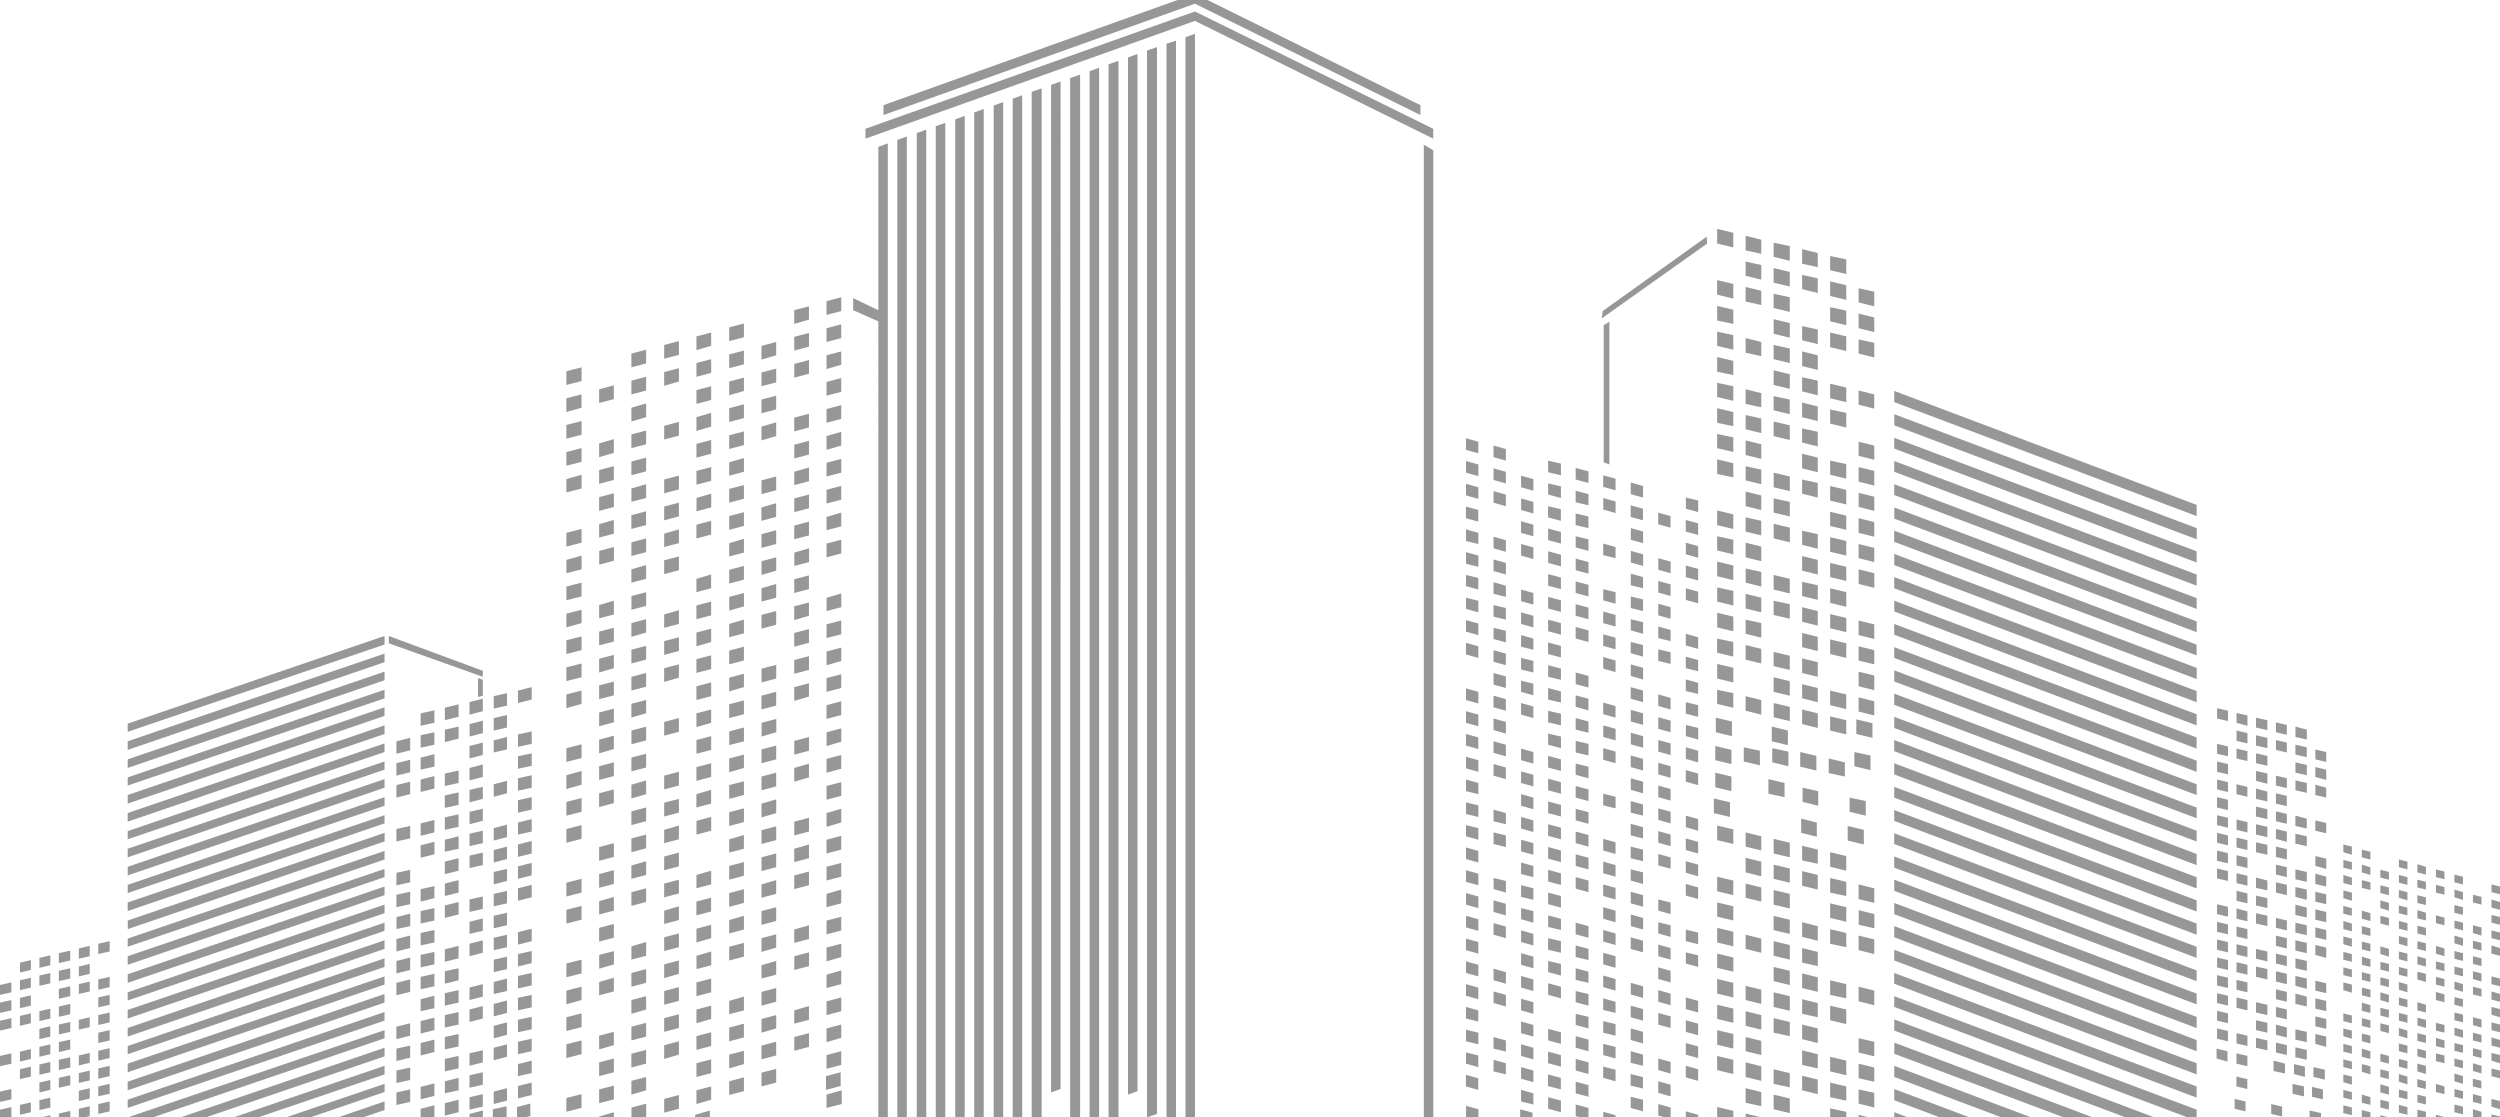 <svg xmlns="http://www.w3.org/2000/svg" width="223.799" height="100" viewBox="0 0 223.799 100">
  <path id="Building_Image" d="M224.578,100.554v-.242l.765.193v.05Zm-1.622,0-.036-.011v-.693l.765.231v.473Zm-3.351,0v-.2l.765.193v.011Zm-1.658,0v-.665l.765.193v.473Zm-3.315,0v-.165l.657.165Zm-1.657,0v-.626l.765.192v.435Zm-4.675,0v-.589l1.021.231v.357Zm-11,0-26.183-9.861v-.962l27.072,10.158v.665Zm-5.541,0-20.642-7.745v-1l23.22,8.745Zm-5.538,0-15.1-5.667v-1l17.7,6.668Zm-5.572,0-9.531-3.59v-1l12.186,4.59Zm-5.517,0-4.014-1.512v-1l6.669,2.512Zm-4.014,0v-.435l1.154.435Zm-3.188,0v-.2l.824.2Zm-2.55,0v-.78l1.445.308v.473Zm-7.564,0v-.319l1.289.319Zm-2.55,0v-.9l1.445.346v.55Zm-2.806,0v-.511l1.105.308v.2Zm-1.946,0-.519-.127V99.389l1.105.308v.858Zm-5.449,0v-.473l1.105.308v.165Zm-2.136,0-.329-.088V99.428l1.147.308v.819Zm-5.3,0v-.7l1.105.308v.4Zm-4.845,0V99.543l1.105.308v.7Zm-3.782,0V13.505l.85.5v86.549Zm-21.335,0V3.886l.85-.308v96.976Zm-1.7,0V4.463l.85-.269v96.36Zm-1.742,0V5.079l.893-.308v95.5l-.812.28Zm-3.442,0V6.311L101.671,6v94.551Zm-1.7,0V6.926l.851-.308v93.936Zm-1.742,0V7.542l.893-.308v93.32Zm-3.442,0V8.773l.893-.308v92.089Zm-1.7,0V9.389l.85-.308v91.473Zm-1.7,0V10l.85-.308v90.858Zm-1.743,0V10.62l.851-.308v90.242Zm-1.7,0V11.236l.85-.308v89.627Zm-1.742,0v-88.7l.85-.308v89.011Zm-1.7,0V12.467l.85-.308v88.4Zm-1.742,0V13.082l.85-.308v87.78Zm-1.7,0V29.32l-2.253-1V27.242l2.253,1.078V13.7l.85-.308v87.164Zm-16.4,0v-.2l1.317-.384v.588Zm-5.7,0V99.7l1.318-.346v1.2Zm-2.89,0v-.05l1.318-.384v.434Zm-7.352,0v-.9l1.19-.308v1.116l-.341.088Zm-2.167,0v-.7l1.232-.269v.973Zm-2.083,0v-.281l1.19-.308v.589Zm-4.378,0v-.743l1.233-.308v1.05Zm-7.319,0,4.089-1.4v.77l-1.835.626Zm-4.664,0,8.753-2.974v.731L29.4,100.554Zm-4.691,0,13.444-4.59v.77l-11.246,3.821Zm-4.732,0,18.176-6.206v.77l-15.922,5.436Zm-4.734,0,22.91-7.783V93.5l-20.657,7.052Zm-4.459,0v-.742l.977-.231v.886l-.37.087Zm-1.786,0v-.319l1.021-.23v.549Zm-1.461,0,.7-.165v.165Zm-3.809,0v-.665l1.02-.23v.885l-.048.011Zm203.315-.281v-.885l.977.23v.886ZM41.366,99.311,42.6,99v1.116l-1.232.308Zm169.952.886V99.5l.765.193v.693Zm4.973-.039v-.692l.765.192v.693ZM3.328,99.466l.977-.23v.885l-.977.23Zm217.935.653v-.692l.765.193v.692ZM10.341,99.39l1.02-.231v.885l-1.02.231Zm149.979.461V98.543l1.445.346V100.2ZM61,98.927l1.318-.346v1.231L61,100.158Zm79.133.885V98.773l1.147.308v1.039Zm-87.887-.961L53.6,98.5v1.231l-1.36.346Zm149.341.961v-.885l.977.23v.886Zm-54.059-.076v-1l1.1.27v1.039ZM5.071,99.043l.977-.231V99.7l-.977.23Zm209.562.653V99l.765.192v.693ZM43.575,98.773l1.19-.269v1.115l-1.19.27Zm181,.847v-.693l.765.193v.731ZM75.534,98.543l1.36-.385v1.231l-1.36.347ZM12.975,99l22.992-7.85v.77L12.975,99.735Zm154.951.347v-1.27l1.4.308V99.7Zm-10.114-.077V97.965l1.4.346v1.27Zm55.164,0v-.731l.765.23v.693ZM37.031,98.35l1.232-.27V99.2l-1.232.269Zm180.917.885v-.692l.765.192v.693Zm-80.238-.076V98.119l1.1.308v1Zm85.21.038V98.5l.765.193v.692ZM63.889,98.158l1.318-.346V99l-1.318.384Zm-18.147.115,1.19-.308v1.116l-1.19.308Zm9.435-.192,1.318-.346v1.231l-1.318.346Zm-53.634.193,1.02-.231v.923l-1.02.231ZM8.6,98.2l.977-.23v.923l-.977.23Zm156.778.577V97.465l1.445.346v1.27Zm45.941.039v-.693l.765.193V99Zm4.973-.039V98.08l.765.193v.693Zm-7.778-.039V97.85l.978.23v.886ZM39.2,97.85l1.233-.308v1.116l-1.233.308Zm182.065.885v-.692l.765.193v.692ZM47.911,97.772l1.232-.308v1.116l-1.232.308Zm123.2-9.158v-.962l27.072,10.158v1ZM142.6,98.427V97.388l1.147.308v1.039ZM10.341,97.812l1.02-.231v.885l-1.02.231Zm196.43.653v-.885l1.021.23V98.7Zm-56.779-.077V97.349l1.105.308V98.7Zm-83.17-1.039L68.139,97v1.231l-1.318.346Zm147.812,1v-.732l.765.231v.693ZM102.521,5.7l.85-.309V98.235l-.85.308ZM58.067,97.312l1.318-.346v1.192l-1.318.385Zm161.538,1v-.731l.765.23V98.5Zm-56.736-.154V96.85l1.4.346V98.5Zm-121.5-.808,1.232-.308v1.116l-1.232.269ZM95.636,8.158l.851-.308V98.042l-.851.308ZM5.071,97.465l.977-.231v.886l-.977.23Zm7.9-.077,22.992-7.849v.77L12.975,98.158Zm119.8.423V96.772l1.105.308v1.039Zm-57.288-.923,1.317-.347v1.232l-1.317.346Zm64.64.885V96.734l1.147.308V98.08Zm77.816.077v-.693l.765.193v.693Zm-16.192-.039v-.885l.977.23v.885Zm21.164,0v-.692l.765.192V98Zm-75.393-.076V96.7l1.1.27V98ZM6.813,97.043l1.021-.231V97.7l-1.021.231Zm36.762-.232,1.19-.269v1.116l-1.19.269Zm116.744.77V96.272l1.445.346v1.27Zm-90.607-1,1.317-.346v1.232l-1.317.346Zm141.606.847v-.693l.765.193v.731Zm4.973-.039V96.7l.765.231v.692Zm4.972-.039v-.692l.765.23v.693ZM8.6,96.619l.977-.23v.885L8.6,97.5Zm28.432-.231,1.232-.269v1.116l-1.232.269Zm100.679.732V96.08l1.1.308v1.04Zm30.217-.039V95.772l1.4.346v1.27Zm-22.865-.039v-1l1.105.269v1.039Zm12.75-.076V95.657l1.4.347v1.309ZM152.456,97V95.964l1.105.308v1.039Zm56.184-.038V96.08l1.02.231V97.2ZM3.328,96.272l.977-.23v.885l-.977.231Zm211.3.693v-.693l.765.193v.692ZM10.341,96.2l1.02-.23v.923l-1.02.23Zm214.237.692V96.2l.765.192v.693ZM63.889,95.734l1.318-.346v1.231l-1.318.347ZM206.9,96.7V95.81l.977.23v.923ZM55.177,95.657l1.318-.346v1.231l-1.318.347Zm-7.267.154,1.232-.308v1.116l-1.232.269Zm117.466.654V95.156l1.445.346v1.309ZM5.071,95.849l.977-.23v.923l-.977.23Zm207.905.653V95.81l.765.193v.731Zm-41.862-9.966v-.962l27.072,10.158v1Zm-35.87,9.928V95.425l1.105.309v1Zm20.018-.115V95.08l1.445.346V96.7Zm62.685.115v-.693l.765.193V96.7ZM142.6,96.387V95.349l1.147.308V96.7Zm80.323.039v-.693l.765.231v.693Zm-17.849,0V95.5l1.02.269v.886Zm-55.08-.076V95.31l1.105.308v1.039ZM12.975,95.773l22.992-7.811v.731l-22.992,7.85Zm28.391-.424,1.232-.27v1.116l-1.232.27Zm-34.553.077,1.021-.231v.924l-1.021.23Zm204.505.653v-.692l.765.192v.693Zm4.973-.039v-.692l.765.193v.692ZM75.534,95l1.318-.346v1.231l-1.318.346Zm87.335.886V94.579l1.4.347V96.2Zm-96.048-.923,1.318-.346V95.81l-1.318.385ZM221.263,96V95.31l.765.193v.692Zm-163.2-1.116,1.318-.346v1.231l-1.318.346Zm74.713.885v-1l1.105.269V96.08Zm7.352-.039V94.694l1.147.308v1.039Zm61.624.039v-.923l.977.231V96ZM1.544,95.08l1.02-.23v.923L1.544,96Zm145.984.616v-1.04l1.1.308v1ZM43.575,94.848l1.19-.269v1.077l-1.19.308ZM8.6,95.041l.977-.23V95.7l-.977.231Zm206.034.538v-.692l.765.193v.692Zm9.945-.076V94.81l.765.193v.732Zm-4.973.039v-.693l.765.193v.692ZM3.328,94.7l.977-.231v.885l-.977.231Zm196.643.615v-.885l.977.23v.923ZM37.031,94.425l1.232-.27v1.078l-1.232.308Zm-26.69.193,1.02-.23v.885l-1.02.23Zm35.4-.27,1.19-.308v1.116l-1.19.308Zm161.284.847V94.31l1.02.23v.885ZM137.71,95.08V94.04l1.1.308v1.04Zm-68-.923,1.317-.347v1.231l-1.317.347Zm143.264,1v-.731l.765.23v.693ZM61,94.118l1.318-.346v1.193L61,95.349Zm156.948,1v-.692l.765.193v.692ZM145.062,95V94l1.105.269V95.31Zm77.858.077v-.693l.765.193v.693ZM52.245,94.04l1.36-.346v1.231l-1.36.346Zm100.211.923V93.925l1.105.308v1.039ZM5.071,94.271l.977-.23v.885l-.977.231Zm162.856.5V93.5l1.4.308v1.309ZM39.2,93.925l1.233-.308v1.116l-1.233.308Zm166.086.847v-.886l.977.231V95Zm-47.471-.115v-1.27l1.4.346V95ZM12.975,94.195l22.992-7.85v.77L12.975,94.926Zm34.935-.385,1.232-.27v1.116l-1.232.269Zm163.408.885V94l.765.192v.693Zm4.973-.039v-.692l.765.193v.692Zm4.972-.038v-.693l.765.193v.692Zm-214.45-.77,1.021-.23V94.5l-1.021.23Zm128.432.577V93.387l1.105.308v1Zm35.87-9.966v-1l27.072,10.2v1ZM142.6,94.348V93.309l1.147.308v1.039Zm-69.953-.961,1.318-.347v1.231l-1.318.347Zm130.854.961v-.885l1.021.23v.886ZM63.889,93.309l1.318-.347v1.231l-1.318.347Zm-8.712-.039,1.318-.346v1.192l-1.318.385Zm-13.811.115,1.232-.269v1.116l-1.232.269Zm113.9.693V92.771l1.445.346v1.309Zm64.343.115v-.731l.765.231v.692Zm4.973-.038v-.732l.765.231v.692ZM208.811,94v-.885l.977.231v.923Zm-7.055-.038V93.04l.977.23v.923Zm-68.976-.193V92.732l1.105.269V94.04Zm7.352-.076v-1.04l1.147.308V94Zm72.844.076v-.692l.765.192v.693Zm-65.449-.115V92.617l1.1.308v1.039ZM10.341,93l1.02-.231v.923l-1.02.231Zm207.607.73V93.04l.765.193v.692Zm-55.078-.153V92.271l1.4.347v1.308Zm60.051.115V93l.765.193v.692ZM75.534,92.617l1.318-.347v1.193l-1.318.385Zm131.492,1v-.923l1.02.23v.923Zm-7.013-.077v-.923l.977.231v.923Zm-133.192-1,1.318-.346v1.231l-1.318.347Zm-8.754-.076,1.318-.346v1.231l-1.318.347Zm-53,.193.977-.231v.923l-.977.231Zm31.96-.193,1.232-.308v1.116l-1.232.308Zm174.288.847v-.693l.765.193v.732Zm4.973-.039v-.692l.765.23V93.5ZM45.743,92.386l1.19-.308v1.116l-1.19.308Zm175.521.847V92.54l.765.231v.692Zm-15.979-.039v-.923l.977.269v.885ZM137.71,93.04V92l1.1.308v1.039ZM12.975,92.578l22.992-7.85v.77l-22.992,7.85ZM160.32,93V91.694l1.445.346v1.27Zm-15.258,0V91.963l1.105.269v1.039Zm7.394-.076V91.886l1.105.308v1.039ZM6.813,92.271l1.021-.23v.885l-1.021.231ZM39.2,91.962l1.233-.308V92.77l-1.233.308Zm175.435.886v-.693l.765.193v.693Zm4.973-.039v-.692l.765.192V93ZM203.5,92.77v-.885l1.021.23V93Zm-133.786-1,1.317-.346v1.193L69.712,93Zm154.866,1v-.693l.765.193v.692ZM47.911,91.847l1.232-.269v1.116l-1.232.269ZM61,91.694l1.318-.346v1.231L61,92.925Zm-8.754-.077,1.36-.346V92.5l-1.36.347Zm-50.7.308,1.02-.23v.885l-1.02.231Zm156.269.462V91.077l1.4.347v1.309ZM8.6,91.848l.977-.231V92.5l-.977.23Zm200.212.577v-.886l.977.231v.885ZM142.6,92.309v-1l1.147.269v1.039Zm75.351.039v-.692l.765.192v.732Zm-4.972.039v-.693l.765.193v.693Zm-41.862-10v-1l27.072,10.2v1Zm-21.123,9.889V91.231l1.105.308v1.039Zm72.929.038v-.692l.765.193v.731ZM41.366,91.424l1.232-.269V92.27l-1.232.27ZM3.328,91.5l.977-.23v.885l-.977.231Zm7.013-.076,1.02-.231v.885l-1.02.231Zm155.036.461V90.578l1.445.346v1.308ZM72.644,91l1.318-.385v1.232l-1.318.346Zm-8.755-.076,1.318-.346V91.77l-1.318.385Zm147.429,1.039V91.27l.765.193v.692Zm-11.3-.039v-.886l.977.231v.885Zm16.277,0v-.693l.765.193v.693Zm-61.028-.154V90.5l1.445.346v1.27Zm66,.115v-.692l.765.192v.693ZM43.575,90.923l1.19-.308v1.116l-1.19.308Zm89.2.808V90.693l1.105.308v1ZM5.071,91.078l.977-.231v.886l-.977.23Zm142.456.538V90.578l1.1.308v1.039Zm57.757-.039v-.885l.977.23v.886ZM12.975,90.962l22.992-7.81v.731l-22.992,7.85Zm201.658.5V90.77l.765.193v.693Zm9.945-.077v-.692l.765.193v.731Zm-61.709-.076V90l1.4.347v1.27ZM6.813,90.655l1.021-.231v.923l-1.021.231Zm38.93-.232,1.19-.308v1.116l-1.19.308Zm157.756.77v-.923l1.021.231v.923Zm-127.964-1,1.318-.347v1.232l-1.318.346Zm-8.713-.039,1.318-.384V91l-1.318.347ZM137.71,91V89.961l1.1.309v1.039Zm-79.643-.923,1.318-.346v1.192l-1.318.385Zm-56.524.231,1.02-.231V91l-1.02.231Zm211.432.731v-.732l.765.231v.692Zm-67.914-.077V89.924l1.105.308v1ZM217.948,91V90.27l.765.23v.693Zm-65.491-.115v-1.04l1.105.308v1.04Zm56.354-.039v-.923l.977.23v.923ZM39.2,90l1.233-.308v1.116l-1.233.269Zm121.122.693V89.384l1.445.347V91.04Zm41.436.076v-.923l.977.231V91ZM47.911,89.885l1.232-.27v1.116L47.911,91Zm-44.582,0,.977-.23v.923l-.977.231Zm212.963.654v-.693l.765.193v.693Zm-205.95-.692,1.02-.231V90.5l-1.02.231Zm210.922.653v-.693l.765.193v.693Zm-14.237-.077V89.5l1.02.27v.885Zm-71.781-.076V89.308l1.105.308v1.039Zm7.352-.076v-1l1.147.269v1.04Zm-72.885-.923L71.029,89v1.231l-1.317.347Zm130.3,1v-.885l.977.23v.885ZM41.366,89.461l1.232-.269v1.116l-1.232.269Zm126.561.732V88.885l1.4.346v1.309Zm-17.935.039V89.192l1.105.308v1.039ZM61,89.269l1.318-.347v1.231L61,90.5ZM171.114,80.3v-1l27.072,10.2v.962ZM52.245,89.23l1.36-.346v1.192l-1.36.384Zm105.567.847v-1.27l1.4.346v1.27Zm56.821,0v-.693l.765.231v.692Zm4.973,0v-.732l.765.231v.693Zm4.973-.039v-.731l.765.23v.693ZM205.284,90v-.885l.977.23v.886ZM12.975,89.385l22.992-7.85v.77L12.975,90.116Zm30.6-.424,1.19-.308v1.115l-1.19.308Zm89.2.731V88.654l1.105.308V90ZM6.813,89.077l1.021-.231v.885l-1.021.231Zm158.564.538V88.307l1.445.347v1.27Zm-25.245,0V88.576l1.147.308v1.039Zm7.4-.039V88.538l1.1.308v1.039Zm65.449.076v-.692l.765.193v.692ZM155.263,89.5V88.192l1.445.346v1.308Zm67.658.076v-.693l.765.193v.693ZM63.889,88.5l1.318-.346v1.231l-1.318.347Zm-8.712-.039,1.318-.384v1.231l-1.318.347Zm-18.147.076,1.232-.308v1.116l-1.232.308Zm-35.487.194,1.02-.231v.886l-1.02.23ZM8.6,88.654l.977-.23v.885l-.977.231Zm37.144-.193,1.19-.308v1.116l-1.19.269Zm163.068.77v-.885l.977.23v.886Zm2.507-.039V88.5l.765.193v.731Zm4.973-.038v-.693l.765.231v.692Zm-14.535,0v-.885l.977.231v.885ZM162.869,89V87.692l1.4.346v1.309Zm58.394.115v-.693l.765.231v.692Zm-83.553-.154V87.923l1.1.308v1.039Zm7.352-.039V87.884l1.105.308V89.23ZM3.328,88.308l.977-.231v.885l-.977.231Zm7.013-.077,1.02-.23v.923l-1.02.23ZM39.2,88l1.233-.269v1.115l-1.233.27Zm167.828.808v-.886l1.02.231v.923ZM47.911,87.922l1.232-.269v1.116l-1.232.269Zm152.1.847v-.923l.977.23V89ZM75.534,87.808l1.318-.385v1.231L75.534,89Zm139.1.923v-.692l.765.193v.692ZM58.067,87.653l1.318-.346v1.231l-1.318.347Zm161.538,1.039V88l.765.193v.692Zm4.973-.039v-.693l.765.193v.693ZM5.071,87.884l.977-.23v.923l-.977.23Zm155.249.5v-1.27l1.445.347v1.27Zm44.964.038V87.5l.977.231v.923Zm-70.039-.115V87.269l1.105.308v1.039ZM41.366,87.5,42.6,87.23v1.077l-1.232.308Zm101.231.77V87.23l1.147.308v1Zm-129.622-.5,22.992-7.85v.769l-22.992,7.85Zm137.016.423V87.152l1.105.308V88.5Zm67.956.039v-.693l.765.193v.731Zm-4.972.038v-.692l.765.193v.692Zm9.944-.076V87.5l.765.193v.731ZM6.813,87.461l1.021-.231v.924l-1.021.23Zm164.3-9.235v-1l27.072,10.2v.961ZM203.5,88v-.923l1.021.23v.923ZM69.712,86.961l1.317-.385v1.231l-1.317.347ZM61,86.883l1.318-.346V87.73L61,88.115Zm150.319.962v-.693l.765.193v.693ZM52.245,86.807l1.36-.346v1.231l-1.36.346Zm164.046,1v-.692l.765.193V88ZM8.6,87.076l.977-.23v.885l-.977.231Zm212.665.693v-.693l.765.193v.692Zm-88.483-.116V86.614l1.105.308v1.039Zm7.352-.076v-1l1.147.269v1.039Zm61.624,0v-.886l.977.231v.885Zm-164.725-1,1.232-.308v1.116l-1.232.308Zm-33.7.155.977-.231v.885l-.977.231Zm42.414-.27,1.19-.27v1.116l-1.19.27Zm168.89.885v-.692l.765.192v.693Zm-59.37-.154V85.922l1.445.346v1.27Zm64.343.116v-.693l.765.193V87.5Zm-12.579-.077v-.885l1.02.23v.885Zm-7.013-.077v-.885l.977.231v.885Zm-127.369-1,1.318-.347v1.231l-1.318.347Zm-8.755-.039,1.318-.384v1.231l-1.318.347Zm-8.712-.076,1.318-.346v1.192l-1.318.385Zm82.533.885V85.883l1.1.308V87.23ZM5.071,86.306l.977-.23v.885l-.977.231Zm139.991.577V85.845l1.105.308v1.039ZM39.2,86.036l1.233-.269v1.116l-1.233.269Zm173.778.886v-.731l.765.23v.693Zm-60.52-.115v-1l1.105.269v1.039Zm65.491.076v-.731l.765.23v.693ZM47.911,85.96l1.232-.269v1.077l-1.232.308Zm175.01.885v-.692l.765.193v.692Zm-17.636-.038v-.886l.977.231v.885Zm-42.414-.077V85.422l1.4.347v1.269ZM12.975,86.153l22.992-7.811v.732L12.975,86.922Zm-6.162-.269,1.021-.23v.885l-1.021.23Zm204.505.577v-.693l.765.193v.693ZM41.366,85.537l1.232-.308v1.115l-1.232.308Zm174.925.885v-.692l.765.192v.693ZM203.5,86.383V85.5l1.021.231v.885Zm-127.964-1,1.318-.347V86.23l-1.318.384Zm145.729,1v-.692l.765.193v.692ZM66.821,85.306l1.318-.346v1.231l-1.318.347Zm75.776.923V85.19l1.147.308v1Zm17.723-.115V84.806l1.445.347V86.46Zm-10.328.039V85.114l1.105.308V86.46Zm-91.924-.885,1.318-.385v1.231l-1.318.347ZM8.6,85.46l.977-.231v.923l-.977.231Zm200.212.576v-.885l.977.231v.923Zm-37.7-9.927v-.962l27.072,10.158v1ZM201.756,86v-.923l.977.23v.923Zm12.877-.039v-.692l.765.23v.693Zm4.973-.039v-.692l.765.23v.693Zm-176.03-.885,1.19-.308v1.116l-1.19.308Zm181,.885V85.19l.765.231v.692ZM10.341,85.036l1.02-.23v.923l-1.02.231Zm157.585.577V84.306l1.4.346V85.96Zm-35.147,0V84.575l1.105.308v1.039Zm74.246.039v-.923l1.02.23v.923ZM157.812,85.5v-1.27l1.4.346v1.27Zm-17.68.077V84.536l1.147.269v1.04Zm59.882,0v-.923l.977.231v.923ZM147.527,85.5V84.46l1.1.308v1.039Zm-77.815-.962,1.317-.346v1.193l-1.317.385Zm143.264,1v-.693l.765.193v.693ZM37.031,84.614l1.232-.309v1.116l-1.232.308Zm180.917.885v-.692l.765.192v.693ZM61,84.46l1.318-.346v1.231L61,85.691Zm161.921,1v-.692l.765.192v.693ZM45.743,84.5l1.19-.269v1.116l-1.19.269Zm159.541.732v-.923l.977.23v.923Zm-39.907-.193V83.729l1.445.346v1.27Zm-152.4-.462,22.992-7.849v.77L12.975,85.307Zm198.343.5v-.693l.765.193v.731Zm4.973-.039v-.692l.765.192v.732Zm-61.028-.115V83.613l1.445.347v1.309Zm66,.076v-.692l.765.23v.693Zm-83.553-.115V83.844l1.1.308V85.19ZM39.2,84.074l1.233-.269v1.116L39.2,85.19Zm105.864.77V83.805l1.105.308v1.039ZM47.911,84l1.232-.308v1.116l-1.232.308Zm104.546.809V83.767l1.105.27v1.039ZM72.644,83.767l1.318-.384v1.231l-1.318.346Zm-8.755-.076,1.318-.346v1.192l-1.318.385Zm-8.712-.077,1.318-.346V84.5l-1.318.346Zm107.692.808V83.113l1.4.346v1.309Zm61.709.115v-.692l.765.192v.693Zm-15.767-.076v-.886l.977.231v.885Zm-7.055-.077V83.5l.977.23v.886Zm-66.511-.154V83.19l1.105.308v1.039Zm7.352-.039V83.151l1.147.308V84.5Zm7.394-.076v-1l1.105.27v1.039Zm62.985.039v-.693l.765.193v.692Zm9.944-.077v-.692l.765.192v.732Zm-4.973.039V83.42l.765.193v.693Zm-10.921-.077v-.885l1.02.23v.886Zm-35.912-10V73.07l27.072,10.158v1Zm-95.58,8.926,1.318-.346v1.231l-1.318.346Zm124.479,1v-.886l.977.231v.885Zm-39.694-.154v-1.27l1.445.347v1.27ZM43.575,83.074l1.19-.308v1.116l-1.19.27Zm23.246-.153,1.318-.385v1.231l-1.318.347Zm144.5.807V83l.765.231v.692Zm4.973-.038V83l.765.193v.692Zm-83.511-.116V82.535l1.105.308v1.039Zm88.483.077v-.693l.765.193v.693Zm-15.979-.039v-.885l.977.23v.886Zm-65.152-.076V82.5l1.147.308v1Zm7.4-.077V82.42l1.1.308v1.039Zm-134.552-.5,22.992-7.85v.77l-22.992,7.85Zm24.055-.309,1.232-.308v1.116l-1.232.269Zm130.9.693V82.035l1.4.346v1.27ZM45.743,82.535l1.19-.269v1.115l-1.19.27Zm157.756.692V82.3l1.021.231v.923Zm11.135,0v-.693l.765.193v.692Zm4.973-.039V82.5l.765.193v.693Zm4.973-.039v-.692l.765.192v.693ZM69.712,82.112l1.317-.347V83l-1.317.347ZM61,82.074l1.318-.384v1.231L61,83.267ZM52.245,82l1.36-.346v1.231l-1.36.346ZM39.2,82.112l1.233-.27v1.116l-1.233.269Zm98.512.731v-1l1.1.27v1.039Zm71.1.039v-.923l.977.23v.923ZM145.062,82.8V81.766l1.105.308v1.039Zm20.315-.076V81.419l1.445.346v1.309Zm36.379.076v-.923l.977.269v.886Zm11.22,0v-.731l.765.231V83Zm-57.713-.192v-1.27l1.445.346v1.27Zm62.685.154v-.732l.765.231v.692ZM41.366,81.612,42.6,81.3v1.115l-1.232.309Zm165.66.846v-.923l1.02.27v.885Zm-7.013-.076V81.5l.977.23v.885Zm11.3-.039v-.692l.765.193v.692Zm4.973-.038v-.693l.765.193V82.5Zm-81.046-.116V81.15l1.105.308V82.5Zm-71.356-.923,1.318-.346v1.231l-1.318.346Zm157.374,1v-.693l.765.193v.693ZM55.177,81.227l1.318-.384v1.231l-1.318.347Zm94.814.847v-1l1.105.27v1.039Zm-106.416-1,1.19-.269V81.92l-1.19.269Zm127.539-9.119v-.962L198.186,81.15v1ZM12.975,81.343l22.992-7.811v.732L12.975,82.112Zm201.658.5V81.15l.765.23v.693Zm9.945-.038v-.732l.765.231V82Zm-64.258-.269V80.227l1.445.347v1.309Zm43.178.076v-.885l1.021.23v.885Zm-70.718-.076V80.5l1.105.308v1.039Zm7.352-.039v-1.04l1.147.308V81.8Zm-64.6-.923,1.318-.385v1.231l-1.318.346Zm-38.5.076,1.232-.269V81.5l-1.232.269Zm110.5.77V80.381l1.1.308v1.039ZM66.821,80.5l1.318-.346v1.231l-1.318.346Zm-21.079.076,1.19-.269v1.116l-1.19.269Zm12.325-.153,1.318-.346V81.3l-1.318.347Zm159.881.962v-.693l.765.193v.692Zm4.973-.039V80.65l.765.193v.692Zm-14.109-.077v-.885l.977.23V81.5Zm-7.055-.076V80.3l.977.231v.885Zm-33.829-.154V79.727l1.4.347v1.309Zm-10.114-.115V79.65l1.4.347v1.269ZM39.2,80.15l1.233-.269v1.077l-1.233.308Zm172.121.808v-.692l.765.192v.732ZM47.911,80.073l1.232-.308V80.88l-1.232.308Zm168.38.847v-.693l.765.193v.731Zm4.972-.039v-.693l.765.231v.692Zm-14.237-.039v-.886l1.02.231v.923Zm-69.316,0V79.8l1.1.269v1.039Zm7.352-.077V79.727l1.105.308v1.039Zm7.394-.038V79.688l1.105.308v1.039Zm-82.744-1,1.317-.384v1.231l-1.317.346ZM61,79.65l1.318-.346v1.231L61,80.881Zm-8.754-.077,1.36-.346v1.232l-1.36.346Zm113.132.885V79.15l1.445.346v1.27ZM41.366,79.649l1.232-.308v1.116l-1.232.308Zm173.267.847V79.8L215.4,80v.693Zm-9.349-.039v-.923l.977.231v.923Zm-50.021-.115V79.034l1.445.346v1.309Zm64.343.115v-.692l.765.193v.692Zm4.973-.038v-.693l.765.193v.692Zm-211.6-.654,22.992-7.849v.769L12.975,80.5Zm122.269.384v-1l1.105.269v1.039Zm7.352-.038V79.072l1.147.308V80.42Zm60.9-.077v-.923l1.021.269v.885Zm9.478,0v-.692l.765.192v.693ZM217.948,80V79.3l.765.193v.692Zm-55.078-.154V78.534l1.4.346v1.308Zm-90.225-.923,1.318-.346V79.8l-1.318.346Zm98.47-9.042v-1l27.072,10.2v1Zm-107.225,9,1.318-.385v1.231l-1.318.347ZM55.177,78.8l1.318-.346v1.231l-1.318.346Zm153.634.885v-.923l.977.269v.886Zm-7.055-.076v-.886l.977.231v.885Zm9.563,0V78.88l.765.231V79.8ZM132.78,79.5V78.457l1.105.308V79.8Zm-95.749-.808,1.232-.269v1.116l-1.232.269Zm179.26.886V78.88l.765.193v.693Zm-76.159-.115v-1.04l1.147.308v1.04Zm81.131.076v-.692l.765.193v.692ZM45.743,78.611l1.19-.269v1.077l-1.19.308Zm101.785.77v-1l1.1.269v1.039Zm12.793-.154V77.957l1.445.346v1.27Zm46.706.039V78.38l1.02.23V79.5Zm-7.013-.077V78.3l.977.231v.885ZM75.534,78.149l1.318-.346v1.231l-1.318.346Zm139.1.962v-.693l.765.193V79.3ZM66.821,78.072l1.318-.347v1.231l-1.318.347Zm152.784,1V78.38l.765.192v.693ZM58.067,78.034l1.318-.384v1.231l-1.318.346Zm-10.156.076,1.232-.308v1.116l-1.232.308Zm157.373.732v-.886l.977.231v.885ZM137.71,78.8V77.765l1.1.308v1Zm7.352-.076V77.687l1.105.308v1.039Zm12.75-.077V77.341l1.4.346V79Zm-5.356.039v-1.04l1.105.308V79ZM12.975,78.15,35.968,70.3v.77l-22.992,7.85Zm200,.5v-.693l.765.231v.692Zm4.972,0v-.731l.765.23v.693ZM41.366,77.687l1.232-.308V78.5l-1.232.308ZM69.712,77.3l1.317-.347v1.231l-1.317.347Zm95.665.846V76.841l1.445.346V78.5ZM61,77.225l1.318-.347v1.232L61,78.457Zm150.319,1v-.693l.765.193v.692Zm4.973-.039v-.693l.765.193v.693ZM142.6,78.072v-1.04l1.147.308v1.04Zm66.214,0v-.886l.977.231v.923Zm-58.82-.039V77l1.105.308v1Zm51.764,0V77.11l.977.23v.923Zm-158.18-.886,1.19-.269v1.116l-1.19.269ZM171.114,67.8v-1l27.072,10.2v1Zm-8.245,9.774V76.263l1.4.346v1.27Zm37.144.038v-.923l.977.231v.923Zm-67.234-.153v-1.04l1.105.308v1.04Zm-87.037-.808,1.19-.308v1.115l-1.19.308Zm94.389.77V76.379l1.147.308v1.039Zm-67.487-.885,1.318-.385v1.231l-1.318.346Zm74.883.846V76.341l1.1.269v1.039Zm-92.35-1,1.318-.346v1.231l-1.318.347Zm157.8.923V76.61l.765.193v.692Zm-7.692-.039v-.923l.977.23v.923ZM39.2,76.225l1.233-.308v1.116l-1.233.308Zm121.122.732V75.648l1.445.346V77.3ZM12.975,76.533l22.992-7.811v.731L12.975,77.3Zm34.935-.385,1.232-.308v1.116l-1.232.308Zm163.408.693v-.693l.765.193v.731Zm-7.82,0v-.885l1.021.231v.885Zm-65.788-.076V75.725l1.1.308v1.039Zm7.352-.076V75.648l1.105.308V77Zm7.394-.039V75.609l1.105.309v1.039Zm-76.922-.923,1.318-.347V76.61l-1.318.346Zm-8.713-.039,1.318-.384v1.231l-1.318.346Zm-8.754-.076,1.318-.346v1.231l-1.318.347Zm-16.7.114,1.232-.308v1.116l-1.232.27Zm116.446.616v-1.27l1.4.347v1.27Zm43.943.076v-.885l.977.23v.886Zm-66.511-.308V75.071l1.105.269v1.039Zm7.352-.076v-1.04l1.147.308v1.039Zm64.429.038v-.885l1.02.23V76.3Zm-57.035-.076V74.956l1.105.308V76.3ZM43.575,75.186l1.19-.269v1.115l-1.19.27Zm156.438.808V75.11l.977.23v.885ZM166.949,75.8V74.494l1.445.346v1.309Zm-11.686-.038V74.455l1.445.347v1.308Zm-85.55-.886,1.317-.347v1.232l-1.317.346ZM61,74.84l1.318-.384v1.231L61,76.033Zm-8.754-.076,1.36-.346v1.231l-1.36.346Zm153.039.885v-.885l.977.23v.923Zm-34.169-9.927v-1l27.072,10.2v.962ZM37.031,74.763l1.232-.27v1.116l-1.232.269Zm8.712-.077,1.19-.308v1.116l-1.19.308Zm87.037.732v-1l1.105.269v1.04Zm7.352-.039V74.34l1.147.308v1.039ZM12.975,74.956l22.992-7.85v.77L12.975,75.686Zm134.552.384V74.3l1.1.308v1Zm55.971-.076v-.924l1.021.231v.923Zm-40.713-.154V73.84l1.4.346v1.27ZM39.2,74.263l1.233-.308v1.116l-1.233.308Zm33.447-.154,1.318-.347v1.232l-1.318.346Zm-8.755-.076,1.318-.347v1.231l-1.318.347Zm-15.979.153,1.232-.308v1.116l-1.232.269Zm160.9.732v-.923l.977.23v.923Zm-7.055-.077v-.923l.977.231v.923Zm-64.046-.115V73.686l1.1.308v1.039Zm14.747-.115V73.571l1.105.308v1.039ZM41.366,73.724l1.232-.269V74.57l-1.232.269Zm165.66.77V73.57l1.02.27v.885Zm-7.013-.076v-.885l.977.23v.885ZM75.534,73.339l1.318-.384v1.231l-1.318.384Zm-8.713-.076,1.318-.347v1.231l-1.318.347Zm-8.754-.077,1.318-.347V74.07l-1.318.347Zm77.178.885V73.031l1.105.308v1Zm-91.669-.847,1.19-.269v1.077l-1.19.308Zm161.708.847v-.885l.977.23V74.3ZM142.6,73.993V72.954l1.147.308V74.3Zm7.394-.039V72.916l1.105.308v1.039ZM12.975,73.339,35.968,65.49v.77L12.975,74.109Zm190.523.308v-.885l1.021.23v.885Zm-32.384-10v-1l27.072,10.2V73.8Zm-101.4,8.85,1.317-.384v1.231l-1.317.385Zm85.253.847V72.031l1.445.346v1.309Zm-22.185.077v-1.04l1.105.269v1.039Zm7.352-.077V72.3l1.147.308v1.039ZM61,72.416l1.318-.346V73.3L61,73.647Zm-8.754-.077,1.36-.346v1.231l-1.36.347Zm114.874.886v-1.27l1.445.308V73.57Zm-19.592.076V72.262l1.1.308v1ZM47.911,72.185l1.232-.269v1.116l-1.232.269Zm152.1.654v-.923l.977.231v.923Zm-62.3-.154V71.646l1.1.308v1.039Zm7.352-.038V71.608l1.105.269v1.039Zm-103.7-.886,1.232-.269v1.115l-1.232.27Zm22.523-.115,1.318-.385v1.232l-1.318.346Zm-8.712-.077,1.318-.346v1.231l-1.318.347Zm150.107.923v-.923l.977.231v.923Zm-42.372-.154v-1.27l1.4.308v1.309ZM12.975,71.724l22.992-7.85v.77l-22.992,7.85Zm30.6-.463,1.19-.269v1.077l-1.19.308Zm159.923.808v-.923l1.021.269V72.3Zm-60.9-.115V70.916l1.147.308v1.039Zm7.394-.039V70.877l1.105.308v1.039Zm-74.457-1,1.318-.347V71.8l-1.318.346Zm-8.713-.077,1.318-.347v1.232l-1.318.346ZM58.067,70.8l1.318-.384v1.231l-1.318.384Zm150.744.923V70.8l.977.269v.886Zm-171.78-.885,1.232-.308v1.116l-1.232.308Zm122.821.77V70.3l1.445.346v1.27Zm41.9.039v-.886l.977.231v.885ZM45.743,70.761l1.19-.308v1.116l-1.19.308Zm125.372-9.2v-1l27.072,10.2v.962ZM132.78,71.377v-1.04l1.105.308v1Zm7.352-.077V70.261l1.147.308v1.039Zm7.4-.039V70.223l1.1.308v1.039Zm59.5.039v-.885l1.02.23v.885Zm-7.013-.077v-.885l.977.231v.885ZM39.2,70.338l1.233-.308v1.116l-1.233.308Zm115.895.693V69.722l1.445.347v1.308ZM47.911,70.223l1.232-.27v1.116l-1.232.27Zm21.8-.154,1.317-.347v1.231l-1.317.347ZM61,69.992l1.318-.347v1.231L61,71.223Zm-8.754-.039,1.36-.385V70.8l-1.36.385Zm153.039.923v-.886l.977.231v.885Zm-67.574-.231V69.607l1.1.308v1.039ZM41.366,69.8,42.6,69.53v1.116l-1.232.269Zm-28.391.347L35.968,62.3v.77L12.975,70.877Zm139.481.384V69.492l1.105.308v1.039Zm51.042-.077v-.885l1.021.231v.923ZM72.644,69.3l1.318-.384v1.231l-1.318.384Zm-8.755-.076,1.318-.347v1.231l-1.318.347ZM43.575,69.3l1.19-.308v1.115l-1.19.309Zm165.236.808v-.886l.977.231v.923ZM55.177,69.145l1.318-.347V70.03l-1.318.347Zm80.068.847v-1.04l1.105.308V70.3Zm7.352-.077v-1l1.147.27v1.039Zm7.394-.039V68.837l1.105.308v1.039Zm15.258-.115V68.452l1.445.346v1.27ZM37.031,68.875l1.232-.308v1.116l-1.232.308Zm170,.847V68.8l1.02.23v.924Zm-7.013-.076v-.924l.977.231v.923ZM75.534,68.491l1.318-.346v1.232l-1.318.346Zm-8.713-.039,1.318-.346V69.3l-1.318.385Zm104.293-9v-.962l27.072,10.158v1ZM132.78,69.338V68.3l1.105.308v1.039Zm-74.713-.962,1.318-.346V69.26l-1.318.347Zm82.065.885V68.222l1.147.308v1.039Zm22.568-.076V67.875l1.445.346V69.53Zm-15.172.038V68.183l1.1.308V69.53Zm20.017-.076v-1.27l1.445.308v1.309ZM39.2,68.376l1.233-.308v1.115l-1.233.27Zm8.713-.116,1.232-.269v1.116l-1.232.269Zm-34.935.27,22.992-7.849v.77L12.975,69.3Zm147.217.269v-1.27l1.445.308v1.309Zm43.306.076v-.885l1.021.231v.885Zm-45.856-.154V67.452l1.445.308v1.308Zm-2.55-.115v-1.27l1.445.346v1.27Zm-17.383,0V67.568l1.1.308v1.039Zm7.352-.038V67.529l1.105.308v1.039Zm-75.35-.923,1.317-.347V68.53l-1.317.346Zm82.744.846V67.452l1.105.308V68.8Zm56.354.039v-.886l.977.231v.885Zm-156.566-1,1.36-.346v1.231l-1.36.346Zm149.511.923v-.885l.977.23v.886ZM43.575,67.336l1.19-.308v1.116l-1.19.308Zm163.451.77v-.885l1.02.231v.885Zm-71.781-.154V66.913l1.105.308V68.26Zm64.769.077v-.885l.977.23v.885ZM142.6,67.914V66.875l1.147.27v1.039Zm7.394-.077V66.8l1.105.308v1.039Zm-77.347-.961,1.318-.347V67.76l-1.318.346ZM63.889,66.8l1.318-.347v1.231l-1.318.347Zm-26.859.115,1.232-.308v1.116l-1.232.308Zm18.147-.154,1.318-.346v1.192l-1.318.384Zm150.107.923V66.8l.977.23v.886ZM45.743,66.836l1.19-.308v1.116l-1.19.269Zm-32.767.078,22.992-7.85v.77l-22.992,7.85Zm119.8.384V66.259l1.105.308v1.039Zm38.335-9.928v-.962l27.072,10.158v1ZM203.5,67.3v-.924l1.021.231v.923Zm-63.366-.077v-1l1.147.269v1.039Zm7.4-.039V66.144l1.1.308V67.49ZM39.2,66.374l1.233-.269v1.116L39.2,67.49Zm8.713-.076,1.232-.269v1.115l-1.232.27Zm27.624-.193,1.318-.346v1.193l-1.318.385Zm84.615.808V65.6l1.445.347V67.26Zm-93.328-.885,1.318-.347v1.231l-1.318.347Zm-8.754-.077,1.318-.346v1.231l-1.318.347Zm143.689.923v-.923l.977.231v.923Zm-160.39-1L42.6,65.6v1.077l-1.232.308Zm103.7.654V65.489l1.105.308v1.039Zm61.964,0V65.6l1.02.27v.885Zm-54.57-.077v-1l1.105.269v1.039Zm15.258-.193V64.951l1.445.346v1.309Zm-98-1,1.317-.347v1.193l-1.317.385Zm-26.137.115,1.19-.308v1.116l-1.19.308Zm111.56.731V64.8l1.444.346v1.309ZM61,65.182l1.318-.346v1.231L61,66.413Zm144.284.923V65.22l.977.23v.886Zm-39.907-.154v-1.27l1.445.347V66.3Zm-30.132-.038V64.874l1.105.308v1.039Zm7.352-.039V64.836l1.147.308v1Zm7.394-.077V64.759l1.105.308v1.039ZM12.975,65.336l22.992-7.85v.769L12.975,66.067Zm32.767-.5,1.19-.269v1.116l-1.19.269Zm157.756.847V64.8l1.021.23v.885Zm-40.629-.308V64.066l1.4.346v1.309Zm-98.98-.962,1.318-.346v1.193l-1.318.384Zm68.891.847V64.22l1.105.308v1.04Zm-77.6-.923,1.318-.347V65.22l-1.318.347Zm146.579.923v-.886l.977.231v.923ZM39.2,64.412l1.233-.269v1.116l-1.233.269Zm131.917-9.12v-.961L198.186,64.49v1ZM140.132,65.22V64.182l1.147.269v1.039Zm7.4-.077V64.1l1.1.308v1.039Zm52.486-.269V63.95l.977.231v.923Zm-39.694-.115v-1.27l1.445.347v1.27ZM41.366,63.912,42.6,63.6V64.72l-1.232.308Zm34.168-.23,1.318-.347v1.231l-1.318.346ZM66.821,63.6l1.318-.347V64.49l-1.318.346Zm70.888.923V63.489l1.1.308v1.039Zm7.352-.039V63.45l1.105.308V64.8Zm-86.995-.923,1.318-.347v1.193l-1.318.385Zm94.389.885V63.412l1.105.269V64.72Zm15.47-.193v-1.27l1.4.347V64.6Zm-10.114-.076V62.873l1.4.347v1.308Zm-114.237-.77,1.19-.308V64.22l-1.19.308Zm91.669.463v-1.04l1.105.308v1.04Zm7.352-.039V62.8l1.147.308v1.039Zm-72.885-1,1.317-.346V63.72l-1.317.346Zm80.279.923V62.719l1.105.308v1.039Zm15.385-.076V62.373l1.445.347v1.309ZM45.743,62.873l1.19-.269v1.115l-1.19.27Zm6.5-.154,1.36-.347v1.193l-1.36.384Zm103.018.846V62.3l1.445.308v1.308ZM132.78,63.22V62.18l1.105.309v1.039Zm-84.869-.847,1.232-.308v1.116l-1.232.308Zm92.221.808V62.142l1.147.308v1Zm30.982-9.966v-1l27.072,10.2v1Zm-8.245,9.85V61.8l1.4.346v1.27Zm-15.342.039V62.065l1.1.308v1.04ZM72.644,62.065l1.318-.346v1.192l-1.318.385Zm-8.755-.076,1.318-.347v1.231l-1.318.347Zm-8.712-.077,1.318-.346V62.8l-1.318.346ZM44.34,61.258l.425.154v1.424l-.425.115Zm115.979,1.23V61.18l1.445.347v1.308Zm-22.61,0v-1l1.1.269V62.8Zm14.747-.077V61.373l1.105.308v1ZM75.534,61.258l1.318-.347v1.231l-1.318.347Zm-8.713-.039,1.318-.347v1.193l-1.318.385Zm-8.754-.077,1.318-.347v1.232l-1.318.346Zm109.859.847V60.68l1.4.347v1.308Zm-32.682-.154V60.8l1.105.308v1.039ZM142.6,61.8V60.757l1.147.308V62.1Zm12.666-.5V59.987l1.445.347v1.309Zm-85.55-.885,1.317-.347V61.3l-1.317.347ZM61,60.372l1.318-.347v1.193L61,61.6ZM52.245,60.3l1.36-.347V61.18l-1.36.347Zm87.887.846V60.1l1.147.308v1Zm7.4-.076v-1.04l1.1.308v1.04Zm23.587-9.928v-1l27.072,10.2v1ZM162.869,60.8V59.487l1.4.346v1.309ZM36.35,58.14v-.653L44.765,60.6v.538Zm36.294,1.5,1.318-.347v1.231l-1.318.347Zm-8.755-.077,1.318-.346v1.231l-1.318.346Zm73.821.923V59.449l1.1.269v1.04Zm-82.533-.961,1.318-.347v1.193l-1.318.385Zm89.885.885v-1.04l1.105.309v1.039Zm7.394-.039V59.333l1.105.308v1Zm7.863-.193V58.91l1.445.347v1.27ZM135.245,59.8v-1.04l1.105.308V60.1Zm-59.71-.923,1.318-.347v1.193l-1.318.385Zm92.392.807V58.41l1.4.346v1.27ZM66.821,58.794l1.318-.346V59.68l-1.318.346Zm83.17.923V58.679l1.105.269v1.04Zm7.821-.115V58.294l1.4.347v1.309Zm-99.745-.885,1.318-.347V59.6l-1.318.347Zm107.31.384V57.794l1.445.346v1.309Zm-32.6.039V58.1l1.105.308v1.039Zm7.352-.039V58.064l1.147.308V59.41Zm15.131-.115v-1.27l1.445.308v1.309Zm-7.736.039v-1l1.1.269v1.04Zm23.587-9.967v-1l27.072,10.2v.961ZM61,57.948l1.318-.347v1.231L61,59.18Zm-8.754-.077,1.36-.346v1.231l-1.36.346Zm110.624.616v-1.27l1.4.347v1.27Zm-25.16-.039V57.409l1.1.308v1Zm7.352-.076V57.333l1.105.308v1.039Zm7.394-.039V57.294l1.105.308V58.64ZM72.644,57.217l1.318-.346V58.1l-1.318.347Zm-8.755-.038,1.318-.347v1.193l-1.318.385ZM55.177,57.1l1.318-.347v1.232l-1.318.346Zm80.068.654v-1l1.105.27v1.039Zm7.352-.039V56.678l1.147.308v1.039Zm7.394-.039V56.64l1.105.308v1Zm17.935-.269V56.1l1.4.347v1.309Zm-92.392-.962,1.318-.346v1.231l-1.318.347Zm82.278.847v-1.27l1.4.308v1.309Zm-90.991-.885,1.318-.385v1.231l-1.318.347Zm-8.754-.077,1.318-.347v1.193l-1.318.384Zm74.713.77V56.063l1.105.308v1.039Zm7.352-.039V56.024l1.147.308v1.039Zm7.4-.076v-1l1.1.27v1.039Zm23.587-10v-1l27.072,10.2v.962Zm-5.738,9.812v-1.27l1.445.347v1.27Zm-10.114-.077V55.409l1.445.347v1.308ZM69.712,55.6l1.317-.347v1.231l-1.317.347ZM61,55.562l1.318-.385v1.232L61,56.755Zm76.711.847V55.37l1.1.308v1.04Zm-85.465-.923,1.36-.347v1.193l-1.36.385Zm92.817.846V55.293l1.105.308V56.64Zm17.807-.115V54.908l1.4.347v1.308ZM72.644,54.832l1.318-.347v1.193l-1.318.385Zm62.6.923v-1.04l1.105.27v1.039Zm7.352-.077V54.639l1.147.308v1.039Zm-78.708-.923,1.318-.347V55.64l-1.318.346Zm96.431.847v-1.27l1.445.308v1.308Zm-10.328.038V54.6l1.105.308v1.039Zm-94.814-.923,1.318-.384v1.231l-1.318.347Zm102.635.308V53.716l1.4.346V55.37Zm-25.033.039v-1l1.105.269V55.37Zm7.352-.039V53.985l1.147.308v1.039Zm7.4-.038V53.946l1.1.27v1.039Zm-71.993-.923,1.318-.385v1.231l-1.318.347Zm-8.713-.077,1.318-.347v1.193l-1.318.384Zm-8.754-.076,1.318-.347v1.231l-1.318.347Zm113.047-9.043V43.9l27.072,10.2v.962Zm-5.738,9.659V53.215l1.445.347v1.308Zm-10.114-.116v-1.27l1.445.308v1.309Zm-17.553-.039V53.33l1.1.308v1.039Zm7.352-.076v-1l1.105.27V54.6Zm7.394-.039V53.215l1.105.308v1.039ZM69.712,53.215l1.317-.384v1.231l-1.317.346Zm-17.467-.154,1.36-.347v1.231l-1.36.346Zm110.624.846V52.638l1.4.308v1.308Zm-27.625-.192v-1.04l1.105.308v1Zm7.352-.077V52.6l1.147.308v1.039Zm7.394-.038v-1.04l1.105.308v1.04Zm10.328-.27V52.023l1.445.346v1.309Zm-87.675-.923,1.318-.347v1.232l-1.318.346Zm-8.755-.038,1.318-.385v1.231l-1.318.347Zm68.891.653v-1l1.105.269V53.33Zm7.352-.039V51.945l1.147.308v1.039Zm7.4-.038v-1.04l1.1.308v1Zm20.4-.116V51.522l1.4.347v1.308Zm-10.114-.115v-1.27l1.4.308v1.309Zm13.3-9.927v-.962l27.072,10.158v1ZM66.821,51.561l1.318-.347v1.231l-1.318.347Zm-8.754-.039,1.318-.385v1.231l-1.318.347Zm107.31.692v-1.27l1.445.347v1.27Zm-12.92,0V51.176l1.105.308v1.039Zm2.806-.076V50.829l1.445.347v1.309Zm-85.55-1.346,1.317-.347v1.193l-1.317.385Zm93.157.846V50.329l1.4.347v1.309Zm-27.625.039v-1.04l1.105.309v1.039ZM61,50.714l1.318-.347V51.6L61,51.945Zm81.6.885V50.56l1.147.308v1.039Zm7.394-.038v-1.04l1.105.308v1.04Zm-97.746-.886,1.36-.384v1.231l-1.36.347Zm80.535.347V49.983l1.105.308v1Zm7.352-.076V49.906l1.147.308v1.04Zm7.4-.039V49.867l1.1.308v1.039Zm-74.883-.885,1.318-.385v1.231l-1.318.347Zm-17.467-.154,1.318-.347v1.231l-1.318.347ZM171.114,40.71v-.962l27.072,10.158v1Zm-3.188,9.812v-1.27l1.4.347v1.27Zm-10.114-.076V49.136l1.4.347v1.308Zm-20.1-.154V49.252l1.1.308V50.6Zm7.352-.039V49.214l1.105.308v1Zm7.394-.077V49.136l1.105.308v1.039Zm-76.922-.961,1.318-.347V50.1l-1.318.346Zm-8.713-.039,1.318-.385v1.231l-1.318.346ZM58.067,49.1l1.318-.347v1.231l-1.318.346Zm107.31.846V48.636l1.445.347v1.309Zm-10.114-.115V48.56l1.445.308v1.308Zm-20.018-.193V48.6l1.105.308v1.039Zm7.352-.077v-1l1.147.269v1.039Zm20.272-.23v-1.27l1.4.308v1.309Zm-93.157-.962,1.317-.347v1.231l-1.317.347ZM61,48.328l1.318-.384v1.231L61,49.522Zm-8.754-.076,1.36-.347v1.231l-1.36.347Zm80.535.731V47.944l1.105.308v1Zm7.352-.076v-1.04l1.147.308v1.04Zm7.4-.039v-1.04l1.1.309v1.039Zm12.793-.116V47.444l1.445.347V49.1Zm10.795-10.12v-1l27.072,10.2v1ZM72.644,47.6l1.318-.347v1.231l-1.318.347Zm-8.755-.076,1.318-.347v1.231l-1.318.347Zm-8.712-.039,1.318-.385v1.231l-1.318.347Zm112.749.77V46.943l1.4.347V48.6Zm-30.217,0v-1.04l1.1.308v1.04Zm20.1-.116V46.867l1.4.308v1.308Zm-5.356,0V47.1l1.105.308v1.039ZM75.534,46.828l1.318-.385v1.232l-1.318.346Zm-8.713-.076,1.318-.347v1.231l-1.318.347Zm98.555.885v-1.27l1.445.347v1.269Zm-10.114-.077V46.251l1.445.346v1.309Zm-97.2-.885,1.318-.347v1.231l-1.318.347Zm84.53.885V46.52l1.147.269v1.04Zm7.394-.076v-1.04l1.105.308v1.04Zm-17.212-.539V45.9l1.105.308v1.039Zm7.352-.076v-1l1.147.269v1.039Zm-70.42-.886,1.317-.384v1.231l-1.317.347Zm77.815.847V45.789l1.1.308v1.039ZM61,45.9l1.318-.347v1.231L61,47.136Zm99.32.538v-1.27l1.445.308v1.309Zm10.795-9.888v-1l27.072,10.2v1Zm-33.4,9.658V45.173l1.1.309V46.52Zm7.352-.039V45.135l1.105.308v1.039Zm7.394-.076v-1l1.105.269V46.4Zm-79.812-.923,1.318-.347v1.231l-1.318.346Zm-8.755-.039,1.318-.385v1.231l-1.318.346Zm104.037.807V44.673l1.4.346v1.27ZM55.177,45.058l1.318-.346v1.231l-1.318.346Zm102.635.808V44.557l1.4.347v1.309Zm-22.568-.308V44.519l1.105.308v1.039Zm7.352-.039V44.481l1.147.308v1Zm22.78-.154V44.058l1.445.346v1.309ZM75.534,44.4l1.318-.347v1.231l-1.318.347Zm-8.713-.077,1.318-.347v1.231l-1.318.347Zm-8.754-.039,1.318-.384v1.231l-1.318.347Zm74.713.616V43.865l1.105.308v1.039Zm7.352-.076v-1l1.147.269v1.04Zm22.738-.077V43.48l1.4.308V45.1Zm-15.342.039V43.75l1.1.308V45.1ZM69.712,43.557l1.317-.347v1.231l-1.317.347ZM61,43.481l1.318-.347v1.231L61,44.712Zm-8.754-.039,1.36-.385v1.231l-1.36.347Zm108.075.731V42.864l1.445.347v1.309Zm-22.61,0V43.134l1.1.308v1.039Zm7.352-.039V43.1l1.105.308v1.039Zm22.865-.462V42.364l1.4.347v1.309Zm-95.282-.885,1.318-.385v1.232l-1.318.346Zm-8.755-.077,1.318-.346V43.6l-1.318.346Zm93.923.847v-1.27l1.4.308V43.9ZM55.177,42.634l1.318-.347v1.231l-1.318.347Zm80.068.885V42.48l1.105.308v1.039Zm7.352-.039V42.441l1.147.308v1.039Zm22.78-.423v-1.27l1.445.308V43.4Zm-10.114-.076V41.672l1.445.347v1.27Zm-79.728-1,1.318-.347v1.231l-1.318.347Zm57.245.885V41.826l1.105.308v1.039Zm-65.958-.923,1.318-.384v1.231l-1.318.347Zm73.31.886V41.787l1.147.269V43.1Zm-82.065-.962,1.318-.347v1.231l-1.318.347Zm104.8.616V41.171l1.4.347v1.308ZM52.245,41.018l1.36-.347V41.9l-1.36.346Zm92.86.923V29.667l.509-.308V42.133Zm-9.86-.462V40.441l1.105.308v1.039Zm32.682-.115v-1.27l1.4.347v1.27Zm-10.114-.077V39.979l1.4.346v1.309Zm-85.168-.923,1.318-.346v1.231l-1.318.346Zm-8.755-.076,1.318-.347v1.231l-1.318.347Zm-8.712-.039,1.318-.384v1.231l-1.318.384Zm77.6.577V39.786l1.105.308v1.039Zm22.483-.154V39.4l1.445.308v1.309ZM75.534,39.594l1.318-.384v1.231l-1.318.384Zm-8.713-.076,1.318-.347V40.4l-1.318.347Zm-8.754-.077,1.318-.346v1.231l-1.318.346Zm104.8.731V38.9l1.4.308v1.308ZM69.712,38.748l1.317-.385v1.231l-1.317.385Zm90.607.846V38.286l1.445.346V39.94ZM61,38.67l1.318-.346v1.231L61,39.9Zm-8.754-.076,1.36-.347v1.231l-1.36.347Zm105.567.384v-1.27l1.4.308v1.309ZM72.644,37.94l1.318-.347v1.231l-1.318.347ZM63.889,37.9l1.318-.384v1.231l-1.318.384Zm101.488.577v-1.27l1.445.309v1.308ZM155.263,38.4V37.093l1.445.347v1.27ZM75.534,37.17l1.318-.347v1.231l-1.318.346Zm-8.713-.077,1.318-.346v1.231l-1.318.346Zm-8.754-.038,1.318-.385V37.9l-1.318.385Zm104.8.846V36.592l1.4.347v1.309Zm-2.55-.616v-1.27l1.445.308v1.309Zm-90.607-.962,1.317-.346v1.231l-1.317.346Zm-17.467-.115,1.36-.347v1.193l-1.36.384Zm115.681.577v-1.27l1.4.347v1.27Zm-10.114-.076V35.4l1.4.347v1.27ZM63.889,35.477l1.318-.347v1.231l-1.318.347ZM55.177,35.4l1.318-.347v1.232l-1.318.346Zm110.2.808V34.9l1.445.347v1.309Zm-10.114-.115v-1.27l1.445.308v1.308ZM75.534,34.745l1.318-.346v1.231l-1.318.347Zm87.335.847v-1.27l1.4.308v1.309Zm-96.048-.885,1.318-.347v1.193l-1.318.385Zm-8.754-.077,1.318-.347v1.232l-1.318.346Zm102.253.385V33.707l1.445.346v1.308ZM69.712,33.9l1.317-.347v1.231l-1.317.347ZM61,33.861l1.318-.347v1.193L61,35.092Zm-8.754-.076,1.36-.347v1.231l-1.36.347Zm20.4-.654,1.318-.347v1.231l-1.318.346Zm-8.755-.077,1.318-.347v1.232l-1.318.346Zm91.373.77V32.514l1.445.346v1.27Zm7.607-.5V32.014l1.4.346v1.309ZM75.534,32.36l1.318-.347v1.193l-1.318.385Zm-8.713-.077,1.318-.347v1.232l-1.318.346Zm-8.754-.076,1.318-.347v1.231l-1.318.347Zm102.253.5v-1.27l1.445.309v1.308ZM69.712,31.514l1.317-.347V32.36l-1.317.384ZM61,31.437l1.318-.347v1.231L61,32.668Zm106.927.769V30.937l1.4.308v1.308Zm-10.114-.076V30.821l1.4.346v1.27Zm7.564-.5V30.321l1.445.346v1.309Zm-92.732-.923,1.318-.346v1.231l-1.318.346Zm-8.755-.038,1.318-.347v1.192l-1.318.385Zm91.373.846v-1.27l1.445.308V31.86Zm7.607-.5v-1.27l1.4.308V31.36ZM75.534,29.936l1.318-.347v1.232l-1.318.346Zm-8.713-.076,1.318-.347v1.231l-1.318.346Zm93.5.577V29.128l1.445.346v1.309Zm7.607-.5V28.627l1.4.347v1.309Zm-2.55-.616V28.05l1.445.308v1.309Zm-10.114-.076V27.935l1.445.347v1.27ZM72.644,28.32l1.318-.347v1.192l-1.318.385Zm72.375.076,9.308-6.656.042.616-9.435,6.7Zm-69.485-.885,1.318-.347V28.4l-1.318.347Zm84.785.616v-1.27l1.445.308v1.308Zm7.607-.5v-1.27l1.4.308v1.309Zm-10.114-.077V26.242l1.4.347v1.269Zm7.564-.5V25.742l1.445.347V27.4Zm-10.114-.116V25.627l1.445.346v1.309Zm7.607-.5v-1.27l1.4.308V26.78Zm-2.55-.578V24.549l1.445.346V26.2Zm-2.507-.616v-1.27l1.4.308v1.309Zm7.564-.5v-1.27l1.445.308v1.309Zm-2.507-.577V22.856l1.4.346v1.27Zm-2.55-.616v-1.27l1.445.308V23.9Zm-2.507-.577V21.663l1.4.347v1.27Zm-2.55-.616V21.047l1.445.346V22.7ZM108.513,2.424,79.019,12.967v-.885l29.494-10.5,21.335,10.5v.885Zm0-1.539L80.634,10.85V9.966L106.962.554h2.674L128.7,9.966v.885Z" transform="translate(-1.544 -0.554)" fill="#444344" opacity="0.55"/>
</svg>
